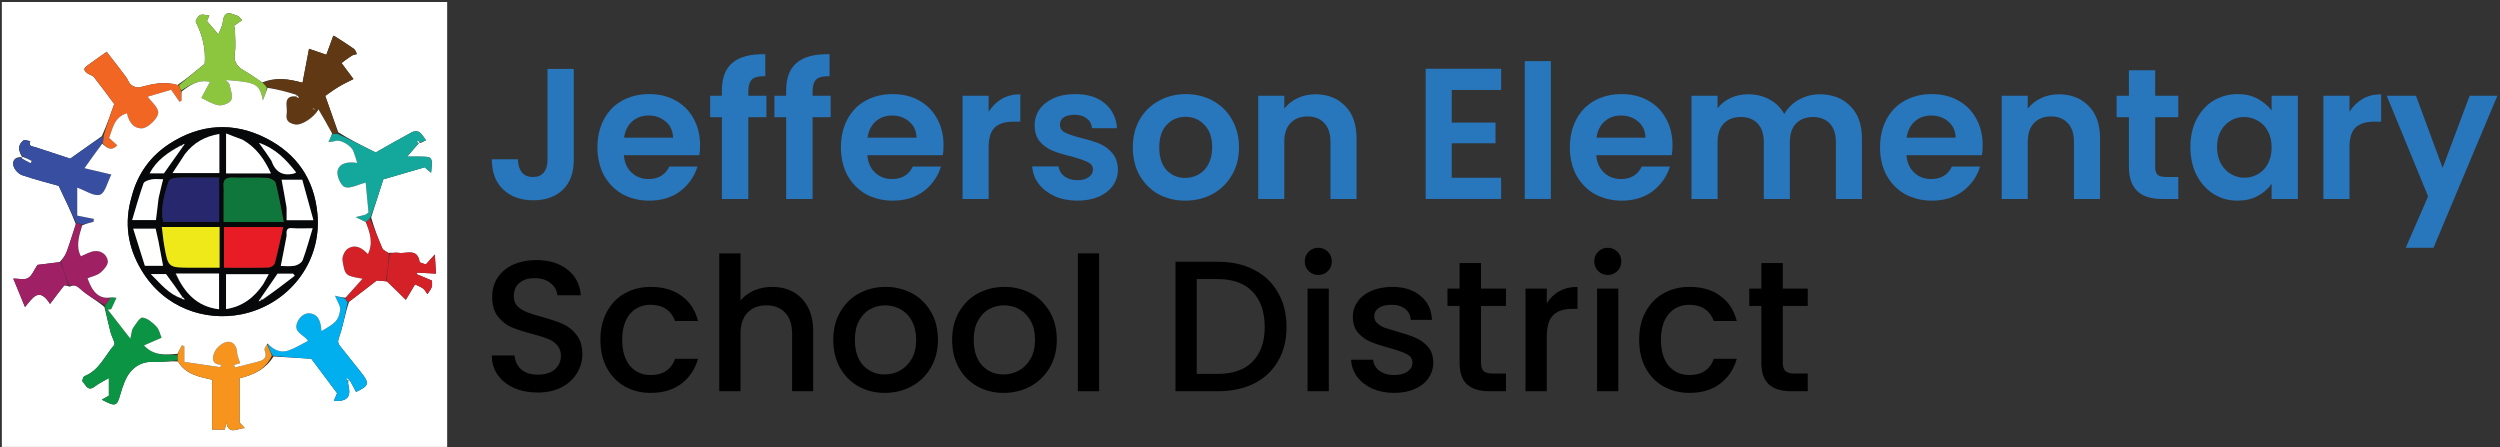 <?xml version="1.0" encoding="UTF-8" standalone="no"?>
<!DOCTYPE svg PUBLIC "-//W3C//DTD SVG 1.1//EN" "http://www.w3.org/Graphics/SVG/1.1/DTD/svg11.dtd">
<svg width="100%" height="100%" viewBox="0 0 671 120" version="1.1" xmlns="http://www.w3.org/2000/svg" xmlns:xlink="http://www.w3.org/1999/xlink" xml:space="preserve" xmlns:serif="http://www.serif.com/" style="fill-rule:evenodd;clip-rule:evenodd;stroke-linejoin:round;stroke-miterlimit:2;">
    <rect x="0" y="0" width="671" height="120" fill="#333333" stroke="none"/>
    <g transform="matrix(1,0,0,1,-300,-557)">
        <g id="jsd-logo.svg" transform="matrix(0.513,0,0,0.506,360,617)">
            <g transform="matrix(1,0,0,1,-117,-118.5)">
                <clipPath id="_clip1">
                    <rect x="0" y="0" width="234" height="237"/>
                </clipPath>
                <g clip-path="url(#_clip1)">
                    <path d="M135,238L1,238C1,159 1,80 1,1C79,1 157,1 235,1C235,80 235,159 235,238C201.833,238 168.667,238 135,238M36.549,151.957C38.729,150.909 40.002,151.26 42.061,153.182C45.831,156.702 50.583,159.169 54.706,162.796C55.776,167.324 56.801,171.864 57.937,176.376C58.513,178.662 60.588,182.012 59.763,182.973C54.865,188.674 51.976,196.374 44.237,199.451C43.58,199.712 42.895,201.964 43.222,202.29C44.941,204.002 45.892,207.905 49.719,204.876C51.877,203.168 54.449,201.985 56.997,200.468L56.997,209.794C56.495,210.085 55.106,210.889 53.314,211.926C60.58,215.813 61.246,215.528 63.072,208.84C63.665,206.669 64.417,204.529 65.248,202.435C68.144,195.132 73.779,191.524 80.196,191.899C84.39,192.144 88.644,191.354 93.167,191.664C97.317,198.775 104.722,199.848 111.029,201.348L111.029,227.775L117.64,227.775C117.903,226.587 118.133,225.55 118.457,224.085C119.861,231.111 124.547,226.809 128.136,227.021C126.919,225.709 125.702,224.398 125.397,224.069L125.397,200.571C133.075,198.643 139.076,195.65 143.14,189.002C149.711,189.405 156.283,189.808 162.924,190.216C167.247,196.07 171.937,202.422 176.412,208.482C175.817,209.903 175.296,211.147 174.699,212.572C181.467,212.978 183.691,210.591 182.45,204.944C182.241,203.994 182.094,203.029 182.307,201.712C182.42,201.576 182.533,201.441 183.185,201.769C184.237,203.786 185.29,205.803 186.336,207.808C193.221,204.516 193.508,203.284 188.933,197.437C185.272,192.757 181.6,188.085 177.912,183.426C176.638,181.818 176.794,180.664 177.552,178.492C179.6,172.62 180.545,166.363 182.659,160.048C187.584,156.193 192.509,152.338 197.15,148.705C198.725,148.823 200.377,148.946 202.739,149.28C205.782,152.336 208.825,155.392 212.368,158.95C214.177,155.876 215.541,153.557 217.169,150.791C218.413,151.408 220.088,151.996 221.456,153.002C222.4,153.695 222.919,154.965 223.627,155.978C224.417,154.715 225.469,153.538 225.918,152.165C226.303,150.988 225.998,149.586 225.998,148.749C222.976,147.453 220.457,146.372 217.938,145.292C218.076,145.041 218.215,144.791 218.354,144.54C221.506,144.707 224.659,144.873 228.166,145.058C227.955,141.646 227.789,138.966 227.539,134.921C225.359,137.375 224.217,138.66 222.88,140.166C221.789,139.724 219.677,139.4 219.568,138.743C218.34,131.366 212.629,134.672 208.658,134.038C207.149,133.797 205.553,134.097 203.15,134.018C202.101,133.245 200.536,132.695 200.089,131.661C197.84,126.454 195.881,121.12 194.217,115.227C196.241,108.83 198.266,102.433 200.601,95.053C206.786,93.224 214.423,90.965 222.229,88.656C222.732,89.091 223.965,90.157 225.596,91.566C226.436,83.002 226.436,83.002 219.189,83C217.297,82.999 215.406,82.999 213.016,82.999C215.33,80.283 217.124,78.178 219.307,75.711C219.42,75.575 219.533,75.439 220.198,75.72C221.099,75.25 222.001,74.78 222.902,74.31C221.785,72.845 220.891,71.078 219.467,70.03C218.618,69.405 216.677,69.429 215.673,69.978C208.523,73.889 201.487,78.01 196.599,80.812C188.593,76.747 182.805,73.807 177.005,70.044C174.759,63.687 172.514,57.33 170.207,50.8C172.058,49.508 174.503,47.624 177.12,46.023C179.644,44.479 182.346,43.226 184.969,41.845C183.059,39.25 181.15,36.655 178.722,33.357C180.313,32.181 182.092,30.752 183.995,29.515C184.785,29.001 185.841,28.896 186.776,28.606C186.278,27.671 186.013,26.414 185.242,25.858C181.932,23.471 178.492,21.26 175.045,19.071C174.615,18.798 173.86,19.034 174.363,19.034C172.979,22.868 171.85,25.997 170.782,28.955C166.881,27.599 164.211,26.672 161.719,25.806C160.533,32.102 159.433,37.941 158.328,43.809C150.894,41.765 144.299,40.734 137.202,43.68C134.382,41.766 131.66,39.682 128.717,37.982C124.959,35.811 122.128,33.564 122.881,28.413C123.475,24.347 123.053,20.123 122.964,15.971C122.939,14.844 122.482,13.726 122.452,13.599C123.814,12.641 125.25,11.63 126.687,10.619C126.044,9.915 125.402,9.21 124.76,8.506C121.324,7.366 117.441,4.502 116.613,11.591C116.341,13.92 115.048,16.13 114.295,18.193C112.313,15.834 110.247,13.375 108.323,11.084C108.579,10.476 109.068,9.315 109.557,8.154C107.926,8.018 106.032,7.317 104.742,7.916C103.6,8.446 102.133,10.938 102.518,11.683C106.294,18.993 107.734,26.684 107.127,33.772C102.334,37.813 98.001,41.467 92.871,45.027C86.163,42.96 79.717,44.409 73.215,46.223C71.897,46.591 69.847,45.931 68.735,45.016C67.437,43.95 66.91,42.001 65.853,40.579C62.49,36.052 59.037,31.592 55.846,27.405C52.425,29.86 48.99,32.276 45.623,34.784C44.96,35.278 44.084,36.189 44.163,36.795C44.262,37.556 45.146,38.339 45.871,38.864C46.921,39.623 48.48,39.889 49.216,40.836C53.015,45.72 56.621,50.754 59.813,55.083C57.854,60.717 55.916,66.293 53.321,72.153C47.881,76.072 42.441,79.991 36.788,84.064C31.249,82.225 24.856,80.124 18.48,77.97C17.024,77.478 14.665,77.591 15.902,74.831C14.682,74.642 12.974,73.844 12.325,74.366C9.082,76.971 9.619,79.989 11.69,83.292C11.575,83.428 11.46,83.564 10.773,83.259C7.333,83.282 6.393,85.796 7.182,88.202C7.796,90.074 9.761,92.211 11.602,92.844C18.565,95.24 25.722,97.07 30.746,98.518C34.311,106.095 37.147,112.121 39.712,118.799C38.141,123.682 36.679,128.604 34.946,133.429C34.255,135.352 32.966,137.059 31.224,138.964C26.917,139.506 22.609,140.047 19.674,140.417C17.728,143.308 16.711,146.301 14.663,147.436C12.707,148.52 9.678,147.67 6.988,147.67C8.946,152.504 10.854,157.212 13.112,162.785C16.82,158.479 20.318,151.563 26.22,161.143C29.008,157.395 31.224,154.328 33.589,151.38C33.819,151.095 34.974,151.552 36.549,151.957Z" style="fill:#fff;fill-rule:nonzero;"/>
                    <path d="M137.783,43.98C144.299,40.734 150.894,41.765 158.328,43.809C159.433,37.941 160.533,32.102 161.719,25.806C164.211,26.672 166.881,27.599 170.782,28.955C171.85,25.997 172.979,22.868 174.363,19.034C173.86,19.034 174.615,18.798 175.045,19.071C178.492,21.26 181.932,23.471 185.242,25.858C186.013,26.414 186.278,27.671 186.776,28.606C185.841,28.896 184.785,29.001 183.995,29.515C182.092,30.752 180.313,32.181 178.722,33.357C181.15,36.655 183.059,39.25 184.969,41.845C182.346,43.226 179.644,44.479 177.12,46.023C174.503,47.624 172.058,49.508 170.207,50.8C172.514,57.33 174.759,63.687 176.615,70.544C175.418,71.061 174.611,71.077 173.807,70.722C171.429,66.214 169.049,62.076 166.668,57.939C164.486,62.123 157.827,66.631 154.438,65.95C151.69,65.399 149.472,64.222 149.966,60.704C150.172,59.237 150.14,57.701 149.973,56.223C149.545,52.437 151.022,50.624 155.033,51.359C155.596,51.7 156.055,51.764 156.513,51.828C156.261,51.351 156.009,50.875 155.514,50.122C150.203,48.592 145.135,47.338 139.74,45.995C138.869,45.264 138.326,44.622 137.783,43.98M164.969,57.707C164.479,57.598 163.989,57.489 163.498,57.38C163.86,57.712 164.222,58.044 164.969,57.707Z" style="fill:#603813;fill-rule:nonzero;"/>
                    <path d="M12.077,82.923C9.619,79.989 9.082,76.971 12.325,74.366C12.974,73.844 14.682,74.642 15.902,74.831C14.665,77.591 17.024,77.478 18.48,77.97C24.856,80.124 31.249,82.225 36.788,84.064C42.441,79.991 47.881,76.072 53.894,72.232C54.252,73.538 54.037,74.764 53.524,76.131C50.262,80.512 47.3,84.752 44.238,89.137C49.24,90.332 53.01,91.233 58.313,92.499C56.2,96.621 55.067,102.311 52.351,103.21C49.25,104.235 44.738,100.992 40.446,99.464L40.446,114.28C44.191,115.032 46.656,115.527 49.121,116.022C49.079,116.538 49.037,117.053 48.995,117.569C47.019,118.074 45.042,118.58 42.766,118.946C41.639,118.587 40.811,118.367 39.983,118.147C37.147,112.121 34.311,106.095 30.746,98.518C25.722,97.07 18.565,95.24 11.602,92.844C9.761,92.211 7.796,90.074 7.182,88.202C6.393,85.796 7.333,83.282 11.279,83.764C13.216,84.993 14.647,85.717 16.077,86.441C16.26,86.061 16.443,85.681 16.626,85.301C15.11,84.509 13.594,83.716 12.077,82.923Z" style="fill:#374ea1;fill-rule:nonzero;"/>
                    <path d="M173.804,71.093C174.611,71.077 175.418,71.061 176.621,70.956C182.805,73.807 188.593,76.747 196.599,80.812C201.487,78.01 208.523,73.889 215.673,69.978C216.677,69.429 218.618,69.405 219.467,70.03C220.891,71.078 221.785,72.845 222.902,74.31C222.001,74.78 221.099,75.25 219.739,75.296C218.914,74.765 218.548,74.657 218.182,74.549C218.427,75.057 218.673,75.564 218.918,76.072C217.124,78.178 215.33,80.283 213.016,82.999C215.406,82.999 217.297,82.999 219.189,83C226.436,83.002 226.436,83.002 225.596,91.566C223.965,90.157 222.732,89.091 222.229,88.656C214.423,90.965 206.786,93.224 200.601,95.053C198.266,102.433 196.241,108.83 193.683,115.574C192.672,116.584 192.195,117.247 191.4,117.719C189.412,116.719 187.741,115.909 186.07,115.1C187.747,114.691 189.428,114.297 191.097,113.859C191.368,113.788 191.589,113.527 192.848,112.632C192.349,107.303 191.794,101.385 191.363,96.783C187.26,97.831 183.266,100.148 180.445,99.15C178.3,98.391 176.023,92.999 176.691,90.415C177.823,86.036 182.622,85.689 186.937,86.343C186.222,84.083 185.7,82.048 184.937,80.109C183.719,77.015 178.171,73.869 175.766,74.64C174.523,75.039 173.17,75.094 171.866,75.305C172.512,73.901 173.158,72.497 173.804,71.093Z" style="fill:#14a89d;fill-rule:nonzero;"/>
                    <path d="M181.918,202.071C182.094,203.029 182.241,203.994 182.45,204.944C183.691,210.591 181.467,212.978 174.699,212.572C175.296,211.147 175.817,209.903 176.412,208.482C171.937,202.422 167.247,196.07 162.924,190.216C156.283,189.808 149.711,189.405 142.677,188.573C141.335,186.155 140.456,184.166 139.996,182.116C143.174,185.489 146.74,187.349 150.999,185.825C154.677,184.509 158.051,182.343 161.183,180.744C159.289,177.471 153.666,176.543 155.417,171.385C156.473,168.274 159.378,165.471 162.793,166.227C167.249,167.213 167.911,171.54 168.209,175.568C175.59,171.234 177.113,170.04 178.008,164.458C178.352,162.319 176.456,159.821 175.315,156.776C177.155,157.248 178.892,157.693 180.718,158.447C181.181,159.258 181.554,159.758 181.927,160.259C180.545,166.363 179.6,172.62 177.552,178.492C176.794,180.664 176.638,181.818 177.912,183.426C181.6,188.085 185.272,192.757 188.933,197.437C193.508,203.284 193.221,204.516 186.336,207.808C185.29,205.803 184.237,203.786 182.733,201.322C181.915,200.766 181.55,200.658 181.184,200.549C181.429,201.057 181.673,201.564 181.918,202.071Z" style="fill:#01aeee;fill-rule:nonzero;"/>
                    <path d="M92.872,191.028C88.644,191.354 84.39,192.144 80.196,191.899C73.779,191.524 68.144,195.132 65.248,202.435C64.417,204.529 63.665,206.669 63.072,208.84C61.246,215.528 60.58,215.813 53.314,211.926C55.106,210.889 56.495,210.085 56.997,209.794L56.997,200.468C54.449,201.985 51.877,203.168 49.719,204.876C45.892,207.905 44.941,204.002 43.222,202.29C42.895,201.964 43.58,199.712 44.237,199.451C51.976,196.374 54.865,188.674 59.763,182.973C60.588,182.012 58.513,178.662 57.937,176.376C56.801,171.864 55.776,167.324 54.998,162.176C56.133,160.38 56.975,159.204 57.989,157.702C59.1,157.558 60.04,157.74 60.981,157.922C60.052,159.939 59.122,161.956 58.193,163.973C57.606,164.029 57.018,164.085 56.431,164.141C60.125,168.966 63.819,173.791 68.215,179.533C68.956,176.427 68.933,174.938 69.625,173.949C71.108,171.831 73.173,168.215 74.616,168.389C77.226,168.704 79.918,171.008 81.883,173.124C83.398,174.756 83.853,177.372 84.58,179.084C81.454,180.459 78.338,181.83 75.377,183.133C80.312,188.665 86.634,188.192 93.002,188.328C93.028,189.48 92.95,190.254 92.872,191.028Z" style="fill:#0b9444;fill-rule:nonzero;"/>
                    <path d="M137.493,43.83C138.326,44.622 138.869,45.264 139.693,46.387C139.18,48.964 138.386,51.062 137.592,53.159C135.882,44.336 133.966,43.503 118.18,42.352C118.95,43.268 119.954,43.931 120.13,44.768C120.705,47.507 121.96,50.709 121.044,52.953C120.371,54.6 116.53,56.091 114.408,55.749C111.08,55.214 108.01,53.072 105.396,51.871C107.097,48.641 108.462,46.049 109.9,43.318C103.603,41.982 99.323,45.111 94.73,47.939C94.189,46.862 93.929,45.991 93.668,45.121C98.001,41.467 102.334,37.813 107.127,33.772C107.734,26.684 106.294,18.993 102.518,11.683C102.133,10.938 103.6,8.446 104.742,7.916C106.032,7.317 107.926,8.018 109.557,8.154C109.068,9.315 108.579,10.476 108.323,11.084C110.247,13.375 112.313,15.834 114.295,18.193C115.048,16.13 116.341,13.92 116.613,11.591C117.441,4.502 121.324,7.366 124.76,8.506C125.402,9.21 126.044,9.915 126.687,10.619C125.25,11.63 123.814,12.641 122.452,13.599C122.482,13.726 122.939,14.844 122.964,15.971C123.053,20.123 123.475,24.347 122.881,28.413C122.128,33.564 124.959,35.811 128.717,37.982C131.66,39.682 134.382,41.766 137.493,43.83Z" style="fill:#8cc63f;fill-rule:nonzero;"/>
                    <path d="M93.019,191.346C92.95,190.254 93.028,189.48 93.046,187.964C93.728,185.85 94.469,184.479 95.211,183.108C95.63,183.257 96.05,183.407 96.469,183.557L96.469,191.88C102.409,192.77 108.802,193.727 115.196,194.685C115.409,194.251 115.623,193.818 115.836,193.384C110.064,193.246 111.391,188.794 112.3,186.688C113.325,184.313 116.281,181.744 118.768,181.289C121.8,180.735 123.909,183.303 124.079,186.923C124.165,188.751 125.075,190.541 125.676,192.566C124.779,192.823 123.657,193.143 122.535,193.464C122.656,193.922 122.777,194.38 122.898,194.837C127.246,193.739 131.63,192.766 135.928,191.499C138.766,190.663 139.757,188.826 138.518,185.776C138.149,184.87 139.184,183.393 139.576,182.177C140.456,184.166 141.335,186.155 142.274,188.513C139.076,195.65 133.075,198.643 125.397,200.571L125.397,224.069C125.702,224.398 126.919,225.709 128.136,227.021C124.547,226.809 119.861,231.111 118.457,224.085C118.133,225.55 117.903,226.587 117.64,227.775L111.029,227.775L111.029,201.348C104.722,199.848 97.317,198.775 93.019,191.346Z" style="fill:#f6941d;fill-rule:nonzero;"/>
                    <path d="M93.27,45.074C93.929,45.991 94.189,46.862 94.726,48.323C95.003,50.403 95.003,51.893 95.003,53.384C94.654,53.551 94.306,53.718 93.958,53.885C92.693,52.045 91.428,50.206 89.6,47.548C85.473,48.775 80.79,50.167 77.276,51.212C79.381,54.023 82.098,56.213 82.76,58.908C83.544,62.103 77.513,67.871 74.363,68C70.438,68.16 67.626,65.353 66.481,59.98C59.659,62.033 59.004,68.162 57.12,73.088C58.73,74.562 59.997,75.722 61.414,77.019C57.844,80.591 55.888,77.991 53.823,75.991C54.037,74.764 54.252,73.538 54.222,72.09C55.916,66.293 57.854,60.717 59.813,55.083C56.621,50.754 53.015,45.72 49.216,40.836C48.48,39.889 46.921,39.623 45.871,38.864C45.146,38.339 44.262,37.556 44.163,36.795C44.084,36.189 44.96,35.278 45.623,34.784C48.99,32.276 52.425,29.86 55.846,27.405C59.037,31.592 62.49,36.052 65.853,40.579C66.91,42.001 67.437,43.95 68.735,45.016C69.847,45.931 71.897,46.591 73.215,46.223C79.717,44.409 86.163,42.96 93.27,45.074Z" style="fill:#f16622;fill-rule:nonzero;"/>
                    <path d="M182.293,160.154C181.554,159.758 181.181,159.258 180.91,158.144C183.812,154.387 186.613,151.244 189.706,147.771C180.815,146.21 180.556,146.252 179.237,138.114C178.919,136.154 180.351,132.897 182.005,131.832C186.089,129.202 189.695,131.567 192.531,134.719C195.39,128.798 193.617,123.35 191.718,117.91C192.195,117.247 192.672,116.584 193.485,115.876C195.881,121.12 197.84,126.454 200.089,131.661C200.536,132.695 202.101,133.245 203.522,134.462C203.272,139.627 202.65,144.348 202.028,149.07C200.377,148.946 198.725,148.823 197.15,148.705C192.509,152.338 187.584,156.193 182.293,160.154Z" style="fill:#d42027;fill-rule:nonzero;"/>
                    <path d="M57.818,158.027C56.975,159.204 56.133,160.38 55.108,161.816C50.583,159.169 45.831,156.702 42.061,153.182C40.002,151.26 38.729,150.909 36.208,151.387C34.561,146.833 33.255,142.849 31.949,138.864C32.966,137.059 34.255,135.352 34.946,133.429C36.679,128.604 38.141,123.682 39.848,118.473C40.811,118.367 41.639,118.587 42.726,119.346C41.26,125.333 39.699,130.785 42.352,135.84C44.728,134.883 46.972,133.444 49.362,133.14C53.094,132.664 56.041,135.117 56.456,138.429C56.694,140.334 54.402,143.047 52.567,144.583C50.749,146.105 48.075,146.604 45.834,147.529C48.591,155.524 52.357,158.683 57.818,158.027Z" style="fill:#9f2063;fill-rule:nonzero;"/>
                    <path d="M202.384,149.175C202.65,144.348 203.272,139.627 203.946,134.528C205.553,134.097 207.149,133.797 208.658,134.038C212.629,134.672 218.34,131.366 219.568,138.743C219.677,139.4 221.789,139.724 222.88,140.166C224.217,138.66 225.359,137.375 227.539,134.921C227.789,138.966 227.955,141.646 228.166,145.058C224.659,144.873 221.506,144.707 218.354,144.54C218.215,144.791 218.076,145.041 217.938,145.292C220.457,146.372 222.976,147.453 225.998,148.749C225.998,149.586 226.303,150.988 225.918,152.165C225.469,153.538 224.417,154.715 223.627,155.978C222.919,154.965 222.4,153.695 221.456,153.002C220.088,151.996 218.413,151.408 217.169,150.791C215.541,153.557 214.177,155.876 212.368,158.95C208.825,155.392 205.782,152.336 202.384,149.175Z" style="fill:#d42128;fill-rule:nonzero;"/>
                    <path d="M31.587,138.914C33.255,142.849 34.561,146.833 35.783,151.241C34.974,151.552 33.819,151.095 33.589,151.38C31.224,154.328 29.008,157.395 26.22,161.143C20.318,151.563 16.82,158.479 13.112,162.785C10.854,157.212 8.946,152.504 6.988,147.67C9.678,147.67 12.707,148.52 14.663,147.436C16.711,146.301 17.728,143.308 19.674,140.417C22.609,140.047 26.917,139.506 31.587,138.914Z" style="fill:#9f2064;fill-rule:nonzero;"/>
                    <path d="M57.989,157.702C52.357,158.683 48.591,155.524 45.834,147.529C48.075,146.604 50.749,146.105 52.567,144.583C54.402,143.047 56.694,140.334 56.456,138.429C56.041,135.117 53.094,132.664 49.362,133.14C46.972,133.444 44.728,134.883 42.352,135.84C39.699,130.785 41.26,125.333 43.026,119.485C45.042,118.58 47.019,118.074 48.995,117.569C49.037,117.053 49.079,116.538 49.121,116.022C46.656,115.527 44.191,115.032 40.446,114.28L40.446,99.464C44.738,100.992 49.25,104.235 52.351,103.21C55.067,102.311 56.2,96.621 58.313,92.499C53.01,91.233 49.24,90.332 44.238,89.137C47.3,84.752 50.262,80.512 53.524,76.131C55.888,77.991 57.844,80.591 61.414,77.019C59.997,75.722 58.73,74.562 57.12,73.088C59.004,68.162 59.659,62.033 66.481,59.98C67.626,65.353 70.438,68.16 74.363,68C77.513,67.871 83.544,62.103 82.76,58.908C82.098,56.213 79.381,54.023 77.276,51.212C80.79,50.167 85.473,48.775 89.6,47.548C91.428,50.206 92.693,52.045 93.958,53.885C94.306,53.718 94.654,53.551 95.003,53.384C95.003,51.893 95.003,50.403 95.006,48.528C99.323,45.111 103.603,41.982 109.9,43.318C108.462,46.049 107.097,48.641 105.396,51.871C108.01,53.072 111.08,55.214 114.408,55.749C116.53,56.091 120.371,54.6 121.044,52.953C121.96,50.709 120.705,47.507 120.13,44.768C119.954,43.931 118.95,43.268 118.18,42.352C133.966,43.503 135.882,44.336 137.592,53.159C138.386,51.062 139.18,48.964 140.021,46.475C145.135,47.338 150.203,48.592 155.298,50.283C155.193,50.84 155.061,50.962 154.928,51.083C151.022,50.624 149.545,52.437 149.973,56.223C150.14,57.701 150.172,59.237 149.966,60.704C149.472,64.222 151.69,65.399 154.438,65.95C157.827,66.631 164.486,62.123 166.668,57.939C169.049,62.076 171.429,66.214 173.807,70.722C173.158,72.497 172.512,73.901 171.866,75.305C173.17,75.094 174.523,75.039 175.766,74.64C178.171,73.869 183.719,77.015 184.937,80.109C185.7,82.048 186.222,84.083 186.937,86.343C182.622,85.689 177.823,86.036 176.691,90.415C176.023,92.999 178.3,98.391 180.445,99.15C183.266,100.148 187.26,97.831 191.363,96.783C191.794,101.385 192.349,107.303 192.848,112.632C191.589,113.527 191.368,113.788 191.097,113.859C189.428,114.297 187.747,114.691 186.07,115.1C187.741,115.909 189.412,116.719 191.4,117.719C193.617,123.35 195.39,128.798 192.531,134.719C189.695,131.567 186.089,129.202 182.005,131.832C180.351,132.897 178.919,136.154 179.237,138.114C180.556,146.252 180.815,146.21 189.706,147.771C186.613,151.244 183.812,154.387 180.82,157.834C178.892,157.693 177.155,157.248 175.315,156.776C176.456,159.821 178.352,162.319 178.008,164.458C177.113,170.04 175.59,171.234 168.209,175.568C167.911,171.54 167.249,167.213 162.793,166.227C159.378,165.471 156.473,168.274 155.417,171.385C153.666,176.543 159.289,177.471 161.183,180.744C158.051,182.343 154.677,184.509 150.999,185.825C146.74,187.349 143.174,185.489 139.996,182.116C139.184,183.393 138.149,184.87 138.518,185.776C139.757,188.826 138.766,190.663 135.928,191.499C131.63,192.766 127.246,193.739 122.898,194.837C122.777,194.38 122.656,193.922 122.535,193.464C123.657,193.143 124.779,192.823 125.676,192.566C125.075,190.541 124.165,188.751 124.079,186.923C123.909,183.303 121.8,180.735 118.768,181.289C116.281,181.744 113.325,184.313 112.3,186.688C111.391,188.794 110.064,193.246 115.836,193.384C115.623,193.818 115.409,194.251 115.196,194.685C108.802,193.727 102.409,192.77 96.469,191.88L96.469,183.557C96.05,183.407 95.63,183.257 95.211,183.108C94.469,184.479 93.728,185.85 92.942,187.585C86.634,188.192 80.312,188.665 75.377,183.133C78.338,181.83 81.454,180.459 84.58,179.084C83.853,177.372 83.398,174.756 81.883,173.124C79.918,171.008 77.226,168.704 74.616,168.389C73.173,168.215 71.108,171.831 69.625,173.949C68.933,174.938 68.956,176.427 68.215,179.533C63.819,173.791 60.125,168.966 56.431,164.141C57.018,164.085 57.606,164.029 58.193,163.973C59.122,161.956 60.052,159.939 60.981,157.922C60.04,157.74 59.1,157.558 57.989,157.702M68.946,104.426C64.886,118.077 66.839,130.942 74.008,143.125C86.038,163.57 107.589,170.391 126.203,166.667C150.442,161.818 168.514,139.667 166.128,113.401C164.444,94.867 155.252,81.533 139.341,73.283C122.263,64.427 104.797,65.586 88.681,76.21C78.856,82.688 72.073,91.95 68.946,104.426Z" style="fill:#fff;fill-rule:nonzero;"/>
                    <path d="M164.776,58.042C164.222,58.044 163.86,57.712 163.498,57.38C163.989,57.489 164.479,57.598 164.776,58.042Z" style="fill:#fff;fill-rule:nonzero;"/>
                    <path d="M155.541,50.559C156.009,50.875 156.261,51.351 156.513,51.828C156.055,51.764 155.596,51.7 155.033,51.359C155.061,50.962 155.193,50.84 155.541,50.559Z" style="fill:#fff;fill-rule:nonzero;"/>
                    <path d="M11.884,83.107C13.594,83.716 15.11,84.509 16.626,85.301C16.443,85.681 16.26,86.061 16.077,86.441C14.647,85.717 13.216,84.993 11.565,83.985C11.46,83.564 11.575,83.428 11.884,83.107Z" style="fill:#fff;fill-rule:nonzero;"/>
                    <path d="M219.113,75.891C218.673,75.564 218.427,75.057 218.182,74.549C218.548,74.657 218.914,74.765 219.463,75.087C219.533,75.439 219.42,75.575 219.113,75.891Z" style="fill:#fff;fill-rule:nonzero;"/>
                    <path d="M182.113,201.892C181.673,201.564 181.429,201.057 181.184,200.549C181.55,200.658 181.915,200.766 182.463,201.09C182.533,201.441 182.42,201.576 182.113,201.892Z" style="fill:#fff;fill-rule:nonzero;"/>
                    <path d="M68.97,104.003C72.073,91.95 78.856,82.688 88.681,76.21C104.797,65.586 122.263,64.427 139.341,73.283C155.252,81.533 164.444,94.867 166.128,113.401C168.514,139.667 150.442,161.818 126.203,166.667C107.589,170.391 86.038,163.57 74.008,143.125C66.839,130.942 64.886,118.077 68.97,104.003M95.123,158.641C95.662,158.68 96.201,158.719 96.739,158.758C96.422,158.319 96.106,157.879 95.343,156.907C92.544,153.061 89.744,149.215 86.9,145.308L78.948,145.308C84.32,150.686 88.321,155.925 95.123,158.641M137.793,159.001C143.283,154.727 148.773,150.453 154.262,146.179C153.982,145.816 153.701,145.453 153.421,145.09L145.249,145.09C142.074,149.781 139.151,154.098 135.785,158.799C135.652,159.134 135.518,159.469 135.385,159.804C135.948,159.562 136.511,159.321 137.793,159.001M94.207,76.999C87.867,80.764 81.938,84.954 78.325,91.878L85.798,91.878C89.347,86.791 92.559,82.188 96.215,77.201C96.348,76.866 96.482,76.531 96.615,76.196C96.052,76.438 95.489,76.679 94.207,76.999M117.064,103.576L117.064,117.68L148.489,117.68C147.066,110.421 145.938,103.617 144.242,96.958C143.929,95.727 141.357,94.373 139.764,94.289C133.784,93.975 127.77,94.34 121.783,94.099C117.948,93.944 116.643,95.524 117.044,99.112C117.172,100.263 117.064,101.442 117.064,103.576M106.441,94.142C101.779,94.142 97.11,94.003 92.459,94.225C91.023,94.293 88.698,95.028 88.373,95.994C86.011,103.008 84.012,110.153 85.378,117.635L114.681,117.635L114.681,94.143C112.006,94.143 109.71,94.143 106.441,94.142M117.238,131.491L117.238,141.915C125.572,141.915 133.044,142.007 140.509,141.817C141.652,141.788 143.514,140.656 143.765,139.699C145.416,133.411 146.716,127.031 148.197,120.383L117.238,120.383C117.238,123.94 117.238,127.226 117.238,131.491M100.53,141.9L114.913,141.9L114.913,120.341L84.742,120.341C85.172,123.859 85.425,127.12 85.99,130.326C88.028,141.907 88.068,141.9 100.53,141.9M96.499,82.002C94.552,85.065 92.605,88.127 90.319,91.722L114.806,91.722L114.806,70.955C107.382,72.274 101.396,75.498 96.499,82.002M126.452,73.93C123.812,72.885 121.173,71.839 118.323,70.71L118.323,91.907L141.814,91.907C138.429,84.518 134.203,78.164 126.452,73.93M91.642,145.056C96.394,154.896 102.893,162.571 114.649,163.966L114.649,145.007C107.019,145.007 99.738,145.007 91.642,145.056M137.97,150.328C138.877,148.654 139.785,146.979 140.661,145.363L118.296,145.363L118.296,163.877C126.921,162.498 132.969,157.803 137.97,150.328M150.004,110.593L150.004,116.711L164.019,116.711C161.952,109.112 160.033,102.058 158.181,95.248L147.379,95.248C148.278,100.185 149.141,104.92 150.004,110.593M82.996,104.685C83.78,101.496 84.563,98.307 85.375,95.002C83.35,95.002 81.303,94.732 79.372,95.087C77.838,95.369 75.523,96.091 75.142,97.176C72.927,103.47 71.182,109.929 69.181,116.659L81.625,116.659C82.113,112.715 82.555,109.146 82.996,104.685M150.004,125.411C148.988,130.569 147.972,135.726 146.934,140.998C149.04,140.998 151.726,141.357 154.247,140.866C155.805,140.563 157.891,139.254 158.393,137.898C160.367,132.563 161.806,127.031 163.615,121.002C159.547,121.002 156.24,121.245 152.985,120.932C149.872,120.632 149.838,122.336 150.004,125.411M82.954,127.674C82.461,125.524 81.968,123.374 81.476,121.231L69.736,121.231C71.871,128.121 73.884,134.618 75.831,140.904L85.35,140.904C84.56,136.754 83.779,132.654 82.954,127.674M142.048,85.462C144.07,91.051 147.875,93.431 153.798,91.977C154.055,91.914 154.287,91.752 154.995,91.415C149.876,84.783 144.501,78.847 135.497,75.675C138.047,79.227 140.011,81.963 142.048,85.462Z" style="fill:#060809;fill-rule:nonzero;"/>
                    <path d="M117.064,103.092C117.064,101.442 117.172,100.263 117.044,99.112C116.643,95.524 117.948,93.944 121.783,94.099C127.77,94.34 133.784,93.975 139.764,94.289C141.357,94.373 143.929,95.727 144.242,96.958C145.938,103.617 147.066,110.421 148.489,117.68L117.064,117.68C117.064,112.805 117.064,108.19 117.064,103.092Z" style="fill:#10773c;fill-rule:nonzero;"/>
                    <path d="M106.928,94.142C109.71,94.143 112.006,94.143 114.681,94.143L114.681,117.635L85.378,117.635C84.012,110.153 86.011,103.008 88.373,95.994C88.698,95.028 91.023,94.293 92.459,94.225C97.11,94.003 101.779,94.142 106.928,94.142Z" style="fill:#26276d;fill-rule:nonzero;"/>
                    <path d="M117.238,131.001C117.238,127.226 117.238,123.94 117.238,120.383L148.197,120.383C146.716,127.031 145.416,133.411 143.765,139.699C143.514,140.656 141.652,141.788 140.509,141.817C133.044,142.007 125.572,141.915 117.238,141.915C117.238,138.289 117.238,134.89 117.238,131.001Z" style="fill:#e71c24;fill-rule:nonzero;"/>
                    <path d="M100.038,141.9C88.068,141.9 88.028,141.907 85.99,130.326C85.425,127.12 85.172,123.859 84.742,120.341L114.913,120.341L114.913,141.9L100.038,141.9Z" style="fill:#f0e91a;fill-rule:nonzero;"/>
                    <path d="M96.759,81.737C101.396,75.498 107.382,72.274 114.806,70.955L114.806,91.722L90.319,91.722C92.605,88.127 94.552,85.065 96.759,81.737Z" style="fill:#fff;fill-rule:nonzero;"/>
                    <path d="M126.834,73.976C134.203,78.164 138.429,84.518 141.814,91.907L118.323,91.907L118.323,70.71C121.173,71.839 123.812,72.885 126.834,73.976Z" style="fill:#fff;fill-rule:nonzero;"/>
                    <path d="M92.05,145.031C99.738,145.007 107.019,145.007 114.649,145.007L114.649,163.966C102.893,162.571 96.394,154.896 92.05,145.031Z" style="fill:#fff;fill-rule:nonzero;"/>
                    <path d="M137.762,150.641C132.969,157.803 126.921,162.498 118.296,163.877L118.296,145.363L140.661,145.363C139.785,146.979 138.877,148.654 137.762,150.641Z" style="fill:#fff;fill-rule:nonzero;"/>
                    <path d="M150.004,110.124C149.141,104.92 148.278,100.185 147.379,95.248L158.181,95.248C160.033,102.058 161.952,109.112 164.019,116.711L150.004,116.711C150.004,114.766 150.004,112.68 150.004,110.124Z" style="fill:#fff;fill-rule:nonzero;"/>
                    <path d="M82.996,105.131C82.555,109.146 82.113,112.715 81.625,116.659L69.181,116.659C71.182,109.929 72.927,103.47 75.142,97.176C75.523,96.091 77.838,95.369 79.372,95.087C81.303,94.732 83.35,95.002 85.375,95.002C84.563,98.307 83.78,101.496 82.996,105.131Z" style="fill:#fff;fill-rule:nonzero;"/>
                    <path d="M150.004,124.948C149.838,122.336 149.872,120.632 152.985,120.932C156.24,121.245 159.547,121.002 163.615,121.002C161.806,127.031 160.367,132.563 158.393,137.898C157.891,139.254 155.805,140.563 154.247,140.866C151.726,141.357 149.04,140.998 146.934,140.998C147.972,135.726 148.988,130.569 150.004,124.948Z" style="fill:#fff;fill-rule:nonzero;"/>
                    <path d="M82.976,128.114C83.779,132.654 84.56,136.754 85.35,140.904L75.831,140.904C73.884,134.618 71.871,128.121 69.736,121.231L81.476,121.231C81.968,123.374 82.461,125.524 82.976,128.114Z" style="fill:#fffffe;fill-rule:nonzero;"/>
                    <path d="M142.012,85.081C140.011,81.963 138.047,79.227 135.497,75.675C144.501,78.847 149.876,84.783 154.995,91.415C154.287,91.752 154.055,91.914 153.798,91.977C147.875,93.431 144.07,91.051 142.012,85.081Z" style="fill:#fff;fill-rule:nonzero;"/>
                    <path d="M95.771,77.584C92.559,82.188 89.347,86.791 85.798,91.878L78.325,91.878C81.938,84.954 87.867,80.764 94.77,77.136C95.479,77.376 95.625,77.48 95.771,77.584Z" style="fill:#fff;fill-rule:nonzero;"/>
                    <path d="M136.229,158.416C139.151,154.098 142.074,149.781 145.249,145.09L153.421,145.09C153.701,145.453 153.982,145.816 154.262,146.179C148.773,150.453 143.283,154.727 137.23,158.864C136.521,158.624 136.375,158.52 136.229,158.416Z" style="fill:#fff;fill-rule:nonzero;"/>
                    <path d="M94.928,158.081C88.321,155.925 84.32,150.686 78.948,145.308L86.9,145.308C89.744,149.215 92.544,153.061 95.343,157.323C95.205,157.853 95.067,157.967 94.928,158.081Z" style="fill:#fff;fill-rule:nonzero;"/>
                    <path d="M95.566,157.589C96.106,157.879 96.422,158.319 96.739,158.758C96.201,158.719 95.662,158.68 95.026,158.361C95.067,157.967 95.205,157.853 95.566,157.589Z" style="fill:#fff;fill-rule:nonzero;"/>
                    <path d="M136.87,158.904C136.511,159.321 135.948,159.562 135.385,159.804C135.518,159.469 135.652,159.134 136.007,158.607C136.375,158.52 136.521,158.624 136.87,158.904Z" style="fill:#fff;fill-rule:nonzero;"/>
                    <path d="M95.13,77.096C95.489,76.679 96.052,76.438 96.615,76.196C96.482,76.531 96.348,76.866 95.993,77.393C95.625,77.48 95.479,77.376 95.13,77.096Z" style="fill:#fff;fill-rule:nonzero;"/>
                </g>
            </g>
        </g>
        <g transform="matrix(1,0,0,1,-15.118,22.998)">
            <g transform="matrix(50,0,0,50,445.318,587.406)">
                <path d="M0.476,-0.698L0.476,-0.208C0.476,-0.14 0.456,-0.087 0.417,-0.049C0.378,-0.012 0.325,0.007 0.259,0.007C0.192,0.007 0.138,-0.012 0.097,-0.051C0.056,-0.09 0.036,-0.144 0.036,-0.213L0.176,-0.213C0.177,-0.183 0.184,-0.16 0.197,-0.143C0.211,-0.126 0.231,-0.118 0.257,-0.118C0.282,-0.118 0.302,-0.126 0.315,-0.142C0.328,-0.158 0.335,-0.18 0.335,-0.208L0.335,-0.698L0.476,-0.698Z" style="fill:#2876bb;fill-rule:nonzero;"/>
            </g>
            <g transform="matrix(50,0,0,50,473.818,587.406)">
                <path d="M0.584,-0.289C0.584,-0.269 0.583,-0.251 0.58,-0.235L0.175,-0.235C0.178,-0.195 0.192,-0.164 0.217,-0.141C0.242,-0.118 0.272,-0.107 0.308,-0.107C0.36,-0.107 0.397,-0.129 0.419,-0.174L0.57,-0.174C0.554,-0.121 0.523,-0.077 0.478,-0.042C0.433,-0.008 0.377,0.009 0.311,0.009C0.258,0.009 0.21,-0.003 0.167,-0.026C0.125,-0.05 0.092,-0.084 0.068,-0.127C0.045,-0.17 0.033,-0.22 0.033,-0.277C0.033,-0.334 0.045,-0.385 0.068,-0.428C0.091,-0.471 0.124,-0.505 0.166,-0.528C0.208,-0.551 0.256,-0.563 0.311,-0.563C0.364,-0.563 0.411,-0.552 0.452,-0.529C0.494,-0.506 0.526,-0.474 0.549,-0.432C0.572,-0.391 0.584,-0.343 0.584,-0.289ZM0.439,-0.329C0.438,-0.365 0.425,-0.394 0.4,-0.415C0.375,-0.437 0.344,-0.448 0.307,-0.448C0.272,-0.448 0.243,-0.437 0.219,-0.416C0.196,-0.395 0.181,-0.366 0.176,-0.329L0.439,-0.329Z" style="fill:#2876bb;fill-rule:nonzero;"/>
            </g>
            <g transform="matrix(50,0,0,50,504.668,587.406)">
                <path d="M0.323,-0.439L0.226,-0.439L0.226,-0L0.084,-0L0.084,-0.439L0.021,-0.439L0.021,-0.554L0.084,-0.554L0.084,-0.582C0.084,-0.65 0.103,-0.7 0.142,-0.732C0.181,-0.764 0.239,-0.779 0.317,-0.777L0.317,-0.659C0.283,-0.66 0.259,-0.654 0.246,-0.642C0.233,-0.63 0.226,-0.608 0.226,-0.577L0.226,-0.554L0.323,-0.554L0.323,-0.439Z" style="fill:#2876bb;fill-rule:nonzero;"/>
            </g>
            <g transform="matrix(50,0,0,50,521.918,587.406)">
                <path d="M0.323,-0.439L0.226,-0.439L0.226,-0L0.084,-0L0.084,-0.439L0.021,-0.439L0.021,-0.554L0.084,-0.554L0.084,-0.582C0.084,-0.65 0.103,-0.7 0.142,-0.732C0.181,-0.764 0.239,-0.779 0.317,-0.777L0.317,-0.659C0.283,-0.66 0.259,-0.654 0.246,-0.642C0.233,-0.63 0.226,-0.608 0.226,-0.577L0.226,-0.554L0.323,-0.554L0.323,-0.439Z" style="fill:#2876bb;fill-rule:nonzero;"/>
            </g>
            <g transform="matrix(50,0,0,50,539.168,587.406)">
                <path d="M0.584,-0.289C0.584,-0.269 0.583,-0.251 0.58,-0.235L0.175,-0.235C0.178,-0.195 0.192,-0.164 0.217,-0.141C0.242,-0.118 0.272,-0.107 0.308,-0.107C0.36,-0.107 0.397,-0.129 0.419,-0.174L0.57,-0.174C0.554,-0.121 0.523,-0.077 0.478,-0.042C0.433,-0.008 0.377,0.009 0.311,0.009C0.258,0.009 0.21,-0.003 0.167,-0.026C0.125,-0.05 0.092,-0.084 0.068,-0.127C0.045,-0.17 0.033,-0.22 0.033,-0.277C0.033,-0.334 0.045,-0.385 0.068,-0.428C0.091,-0.471 0.124,-0.505 0.166,-0.528C0.208,-0.551 0.256,-0.563 0.311,-0.563C0.364,-0.563 0.411,-0.552 0.452,-0.529C0.494,-0.506 0.526,-0.474 0.549,-0.432C0.572,-0.391 0.584,-0.343 0.584,-0.289ZM0.439,-0.329C0.438,-0.365 0.425,-0.394 0.4,-0.415C0.375,-0.437 0.344,-0.448 0.307,-0.448C0.272,-0.448 0.243,-0.437 0.219,-0.416C0.196,-0.395 0.181,-0.366 0.176,-0.329L0.439,-0.329Z" style="fill:#2876bb;fill-rule:nonzero;"/>
            </g>
            <g transform="matrix(50,0,0,50,570.018,587.406)">
                <path d="M0.209,-0.468C0.227,-0.497 0.25,-0.52 0.279,-0.537C0.308,-0.554 0.342,-0.562 0.379,-0.562L0.379,-0.415L0.342,-0.415C0.298,-0.415 0.265,-0.405 0.242,-0.384C0.22,-0.363 0.209,-0.327 0.209,-0.276L0.209,-0L0.069,-0L0.069,-0.554L0.209,-0.554L0.209,-0.468Z" style="fill:#2876bb;fill-rule:nonzero;"/>
            </g>
            <g transform="matrix(50,0,0,50,590.218,587.406)">
                <path d="M0.281,0.009C0.236,0.009 0.195,0.001 0.159,-0.015C0.123,-0.032 0.094,-0.054 0.073,-0.082C0.052,-0.11 0.041,-0.141 0.039,-0.175L0.18,-0.175C0.183,-0.154 0.193,-0.136 0.211,-0.122C0.23,-0.108 0.253,-0.101 0.28,-0.101C0.307,-0.101 0.327,-0.106 0.342,-0.117C0.357,-0.128 0.365,-0.141 0.365,-0.158C0.365,-0.176 0.356,-0.189 0.337,-0.198C0.319,-0.207 0.29,-0.217 0.25,-0.228C0.209,-0.238 0.175,-0.248 0.148,-0.259C0.122,-0.27 0.099,-0.286 0.08,-0.308C0.061,-0.33 0.052,-0.36 0.052,-0.397C0.052,-0.428 0.061,-0.456 0.078,-0.481C0.096,-0.506 0.121,-0.526 0.154,-0.541C0.187,-0.556 0.226,-0.563 0.271,-0.563C0.337,-0.563 0.39,-0.546 0.429,-0.513C0.468,-0.48 0.49,-0.436 0.494,-0.38L0.36,-0.38C0.358,-0.402 0.349,-0.419 0.332,-0.432C0.316,-0.445 0.294,-0.452 0.267,-0.452C0.242,-0.452 0.222,-0.447 0.208,-0.438C0.195,-0.429 0.188,-0.416 0.188,-0.399C0.188,-0.38 0.197,-0.366 0.216,-0.356C0.235,-0.347 0.264,-0.337 0.303,-0.327C0.343,-0.317 0.376,-0.307 0.402,-0.296C0.428,-0.285 0.45,-0.269 0.469,-0.246C0.488,-0.224 0.498,-0.195 0.499,-0.158C0.499,-0.126 0.49,-0.097 0.472,-0.072C0.455,-0.047 0.429,-0.027 0.396,-0.012C0.363,0.002 0.325,0.009 0.281,0.009Z" style="fill:#2876bb;fill-rule:nonzero;"/>
            </g>
            <g transform="matrix(50,0,0,50,617.468,587.406)">
                <path d="M0.315,0.009C0.262,0.009 0.214,-0.003 0.171,-0.026C0.128,-0.05 0.095,-0.084 0.07,-0.127C0.046,-0.17 0.034,-0.22 0.034,-0.277C0.034,-0.334 0.046,-0.384 0.071,-0.427C0.096,-0.47 0.131,-0.504 0.174,-0.527C0.217,-0.551 0.266,-0.563 0.319,-0.563C0.372,-0.563 0.421,-0.551 0.464,-0.527C0.507,-0.504 0.541,-0.47 0.566,-0.427C0.591,-0.384 0.604,-0.334 0.604,-0.277C0.604,-0.22 0.591,-0.17 0.565,-0.127C0.54,-0.084 0.505,-0.05 0.461,-0.026C0.418,-0.003 0.369,0.009 0.315,0.009ZM0.315,-0.113C0.34,-0.113 0.364,-0.119 0.386,-0.131C0.409,-0.144 0.427,-0.162 0.44,-0.187C0.453,-0.212 0.46,-0.242 0.46,-0.277C0.46,-0.33 0.446,-0.37 0.418,-0.398C0.391,-0.427 0.357,-0.441 0.317,-0.441C0.277,-0.441 0.243,-0.427 0.216,-0.398C0.189,-0.37 0.176,-0.33 0.176,-0.277C0.176,-0.224 0.189,-0.184 0.215,-0.155C0.242,-0.127 0.275,-0.113 0.315,-0.113Z" style="fill:#2876bb;fill-rule:nonzero;"/>
            </g>
            <g transform="matrix(50,0,0,50,649.368,587.406)">
                <path d="M0.376,-0.562C0.442,-0.562 0.495,-0.541 0.536,-0.499C0.577,-0.458 0.597,-0.4 0.597,-0.325L0.597,-0L0.457,-0L0.457,-0.306C0.457,-0.35 0.446,-0.384 0.424,-0.407C0.402,-0.431 0.372,-0.443 0.334,-0.443C0.295,-0.443 0.265,-0.431 0.242,-0.407C0.22,-0.384 0.209,-0.35 0.209,-0.306L0.209,-0L0.069,-0L0.069,-0.554L0.209,-0.554L0.209,-0.485C0.228,-0.509 0.251,-0.528 0.28,-0.541C0.309,-0.555 0.341,-0.562 0.376,-0.562Z" style="fill:#2876bb;fill-rule:nonzero;"/>
            </g>
            <g transform="matrix(50,0,0,50,694.318,587.406)">
                <path d="M0.209,-0.585L0.209,-0.41L0.444,-0.41L0.444,-0.299L0.209,-0.299L0.209,-0.114L0.474,-0.114L0.474,-0L0.069,-0L0.069,-0.699L0.474,-0.699L0.474,-0.585L0.209,-0.585Z" style="fill:#2876bb;fill-rule:nonzero;"/>
            </g>
            <g transform="matrix(50,0,0,50,720.918,587.406)">
                <rect x="0.069" y="-0.74" width="0.14" height="0.74" style="fill:#2876bb;fill-rule:nonzero;"/>
            </g>
            <g transform="matrix(50,0,0,50,734.818,587.406)">
                <path d="M0.584,-0.289C0.584,-0.269 0.583,-0.251 0.58,-0.235L0.175,-0.235C0.178,-0.195 0.192,-0.164 0.217,-0.141C0.242,-0.118 0.272,-0.107 0.308,-0.107C0.36,-0.107 0.397,-0.129 0.419,-0.174L0.57,-0.174C0.554,-0.121 0.523,-0.077 0.478,-0.042C0.433,-0.008 0.377,0.009 0.311,0.009C0.258,0.009 0.21,-0.003 0.167,-0.026C0.125,-0.05 0.092,-0.084 0.068,-0.127C0.045,-0.17 0.033,-0.22 0.033,-0.277C0.033,-0.334 0.045,-0.385 0.068,-0.428C0.091,-0.471 0.124,-0.505 0.166,-0.528C0.208,-0.551 0.256,-0.563 0.311,-0.563C0.364,-0.563 0.411,-0.552 0.452,-0.529C0.494,-0.506 0.526,-0.474 0.549,-0.432C0.572,-0.391 0.584,-0.343 0.584,-0.289ZM0.439,-0.329C0.438,-0.365 0.425,-0.394 0.4,-0.415C0.375,-0.437 0.344,-0.448 0.307,-0.448C0.272,-0.448 0.243,-0.437 0.219,-0.416C0.196,-0.395 0.181,-0.366 0.176,-0.329L0.439,-0.329Z" style="fill:#2876bb;fill-rule:nonzero;"/>
            </g>
            <g transform="matrix(50,0,0,50,765.668,587.406)">
                <path d="M0.757,-0.562C0.825,-0.562 0.88,-0.541 0.921,-0.499C0.963,-0.458 0.984,-0.4 0.984,-0.325L0.984,-0L0.844,-0L0.844,-0.306C0.844,-0.349 0.833,-0.382 0.811,-0.405C0.789,-0.428 0.759,-0.44 0.721,-0.44C0.683,-0.44 0.653,-0.428 0.63,-0.405C0.608,-0.382 0.597,-0.349 0.597,-0.306L0.597,-0L0.457,-0L0.457,-0.306C0.457,-0.349 0.446,-0.382 0.424,-0.405C0.402,-0.428 0.372,-0.44 0.334,-0.44C0.295,-0.44 0.265,-0.428 0.242,-0.405C0.22,-0.382 0.209,-0.349 0.209,-0.306L0.209,-0L0.069,-0L0.069,-0.554L0.209,-0.554L0.209,-0.487C0.227,-0.51 0.25,-0.529 0.278,-0.542C0.307,-0.555 0.338,-0.562 0.372,-0.562C0.415,-0.562 0.454,-0.553 0.488,-0.534C0.522,-0.516 0.548,-0.49 0.567,-0.456C0.585,-0.488 0.611,-0.514 0.645,-0.533C0.68,-0.552 0.717,-0.562 0.757,-0.562Z" style="fill:#2876bb;fill-rule:nonzero;"/>
            </g>
            <g transform="matrix(50,0,0,50,818.068,587.406)">
                <path d="M0.584,-0.289C0.584,-0.269 0.583,-0.251 0.58,-0.235L0.175,-0.235C0.178,-0.195 0.192,-0.164 0.217,-0.141C0.242,-0.118 0.272,-0.107 0.308,-0.107C0.36,-0.107 0.397,-0.129 0.419,-0.174L0.57,-0.174C0.554,-0.121 0.523,-0.077 0.478,-0.042C0.433,-0.008 0.377,0.009 0.311,0.009C0.258,0.009 0.21,-0.003 0.167,-0.026C0.125,-0.05 0.092,-0.084 0.068,-0.127C0.045,-0.17 0.033,-0.22 0.033,-0.277C0.033,-0.334 0.045,-0.385 0.068,-0.428C0.091,-0.471 0.124,-0.505 0.166,-0.528C0.208,-0.551 0.256,-0.563 0.311,-0.563C0.364,-0.563 0.411,-0.552 0.452,-0.529C0.494,-0.506 0.526,-0.474 0.549,-0.432C0.572,-0.391 0.584,-0.343 0.584,-0.289ZM0.439,-0.329C0.438,-0.365 0.425,-0.394 0.4,-0.415C0.375,-0.437 0.344,-0.448 0.307,-0.448C0.272,-0.448 0.243,-0.437 0.219,-0.416C0.196,-0.395 0.181,-0.366 0.176,-0.329L0.439,-0.329Z" style="fill:#2876bb;fill-rule:nonzero;"/>
            </g>
            <g transform="matrix(50,0,0,50,848.918,587.406)">
                <path d="M0.376,-0.562C0.442,-0.562 0.495,-0.541 0.536,-0.499C0.577,-0.458 0.597,-0.4 0.597,-0.325L0.597,-0L0.457,-0L0.457,-0.306C0.457,-0.35 0.446,-0.384 0.424,-0.407C0.402,-0.431 0.372,-0.443 0.334,-0.443C0.295,-0.443 0.265,-0.431 0.242,-0.407C0.22,-0.384 0.209,-0.35 0.209,-0.306L0.209,-0L0.069,-0L0.069,-0.554L0.209,-0.554L0.209,-0.485C0.228,-0.509 0.251,-0.528 0.28,-0.541C0.309,-0.555 0.341,-0.562 0.376,-0.562Z" style="fill:#2876bb;fill-rule:nonzero;"/>
            </g>
            <g transform="matrix(50,0,0,50,881.968,587.406)">
                <path d="M0.232,-0.439L0.232,-0.171C0.232,-0.152 0.236,-0.139 0.245,-0.13C0.254,-0.122 0.27,-0.118 0.291,-0.118L0.356,-0.118L0.356,-0L0.268,-0C0.15,-0 0.091,-0.057 0.091,-0.172L0.091,-0.439L0.025,-0.439L0.025,-0.554L0.091,-0.554L0.091,-0.691L0.232,-0.691L0.232,-0.554L0.356,-0.554L0.356,-0.439L0.232,-0.439Z" style="fill:#2876bb;fill-rule:nonzero;"/>
            </g>
            <g transform="matrix(50,0,0,50,901.368,587.406)">
                <path d="M0.033,-0.279C0.033,-0.335 0.044,-0.385 0.066,-0.428C0.089,-0.471 0.119,-0.505 0.157,-0.528C0.196,-0.551 0.239,-0.563 0.286,-0.563C0.327,-0.563 0.363,-0.555 0.394,-0.538C0.425,-0.521 0.45,-0.5 0.469,-0.475L0.469,-0.554L0.61,-0.554L0.61,-0L0.469,-0L0.469,-0.081C0.451,-0.055 0.426,-0.033 0.394,-0.016C0.363,0.001 0.326,0.009 0.285,0.009C0.238,0.009 0.196,-0.003 0.157,-0.027C0.119,-0.051 0.089,-0.085 0.066,-0.128C0.044,-0.172 0.033,-0.222 0.033,-0.279ZM0.469,-0.277C0.469,-0.311 0.462,-0.34 0.449,-0.364C0.436,-0.389 0.418,-0.407 0.395,-0.42C0.372,-0.433 0.348,-0.44 0.322,-0.44C0.296,-0.44 0.272,-0.434 0.25,-0.421C0.228,-0.408 0.21,-0.39 0.196,-0.365C0.183,-0.341 0.176,-0.312 0.176,-0.279C0.176,-0.246 0.183,-0.216 0.196,-0.191C0.21,-0.166 0.228,-0.147 0.25,-0.134C0.273,-0.121 0.297,-0.114 0.322,-0.114C0.348,-0.114 0.372,-0.12 0.395,-0.133C0.418,-0.146 0.436,-0.165 0.449,-0.189C0.462,-0.214 0.469,-0.243 0.469,-0.277Z" style="fill:#2876bb;fill-rule:nonzero;"/>
            </g>
            <g transform="matrix(50,0,0,50,935.268,587.406)">
                <path d="M0.209,-0.468C0.227,-0.497 0.25,-0.52 0.279,-0.537C0.308,-0.554 0.342,-0.562 0.379,-0.562L0.379,-0.415L0.342,-0.415C0.298,-0.415 0.265,-0.405 0.242,-0.384C0.22,-0.363 0.209,-0.327 0.209,-0.276L0.209,-0L0.069,-0L0.069,-0.554L0.209,-0.554L0.209,-0.468Z" style="fill:#2876bb;fill-rule:nonzero;"/>
            </g>
            <g transform="matrix(50,0,0,50,955.468,587.406)">
                <path d="M0.599,-0.554L0.256,0.262L0.107,0.262L0.227,-0.014L0.005,-0.554L0.162,-0.554L0.305,-0.167L0.45,-0.554L0.599,-0.554Z" style="fill:#2876bb;fill-rule:nonzero;"/>
            </g>
        </g>
        <g transform="matrix(1,0,0,1,-16.218,74.598)">
            <g transform="matrix(50,0,0,50,445.318,587.406)">
                <path d="M0.304,0.007C0.257,0.007 0.215,-0.001 0.178,-0.017C0.141,-0.034 0.111,-0.057 0.09,-0.087C0.069,-0.117 0.058,-0.152 0.058,-0.192L0.18,-0.192C0.183,-0.162 0.194,-0.137 0.215,-0.118C0.236,-0.099 0.266,-0.089 0.304,-0.089C0.343,-0.089 0.374,-0.098 0.396,-0.117C0.418,-0.136 0.429,-0.161 0.429,-0.191C0.429,-0.214 0.422,-0.233 0.408,-0.248C0.395,-0.263 0.378,-0.274 0.357,-0.282C0.337,-0.29 0.309,-0.299 0.273,-0.308C0.228,-0.32 0.191,-0.332 0.162,-0.344C0.134,-0.357 0.11,-0.376 0.09,-0.402C0.07,-0.428 0.06,-0.463 0.06,-0.506C0.06,-0.546 0.07,-0.581 0.09,-0.611C0.11,-0.641 0.138,-0.664 0.174,-0.68C0.21,-0.696 0.252,-0.704 0.299,-0.704C0.366,-0.704 0.421,-0.687 0.464,-0.653C0.507,-0.62 0.531,-0.574 0.536,-0.515L0.41,-0.515C0.408,-0.54 0.396,-0.562 0.374,-0.58C0.352,-0.598 0.323,-0.607 0.287,-0.607C0.254,-0.607 0.228,-0.599 0.207,-0.582C0.186,-0.565 0.176,-0.541 0.176,-0.51C0.176,-0.489 0.182,-0.471 0.195,-0.457C0.208,-0.444 0.225,-0.433 0.245,-0.425C0.265,-0.417 0.292,-0.408 0.327,-0.399C0.373,-0.386 0.41,-0.374 0.439,-0.361C0.468,-0.348 0.493,-0.329 0.513,-0.302C0.534,-0.276 0.544,-0.241 0.544,-0.197C0.544,-0.162 0.534,-0.128 0.515,-0.097C0.496,-0.066 0.469,-0.04 0.432,-0.021C0.396,-0.002 0.353,0.007 0.304,0.007Z" style="fill-rule:nonzero;"/>
            </g>
            <g transform="matrix(50,0,0,50,475.518,587.406)">
                <path d="M0.037,-0.276C0.037,-0.333 0.048,-0.382 0.071,-0.425C0.094,-0.468 0.126,-0.502 0.167,-0.525C0.208,-0.548 0.254,-0.56 0.307,-0.56C0.374,-0.56 0.429,-0.544 0.472,-0.512C0.516,-0.481 0.546,-0.436 0.561,-0.377L0.438,-0.377C0.428,-0.404 0.412,-0.426 0.39,-0.441C0.368,-0.456 0.34,-0.464 0.307,-0.464C0.26,-0.464 0.223,-0.447 0.195,-0.414C0.168,-0.381 0.154,-0.335 0.154,-0.276C0.154,-0.217 0.168,-0.17 0.195,-0.137C0.223,-0.104 0.26,-0.087 0.307,-0.087C0.373,-0.087 0.417,-0.116 0.438,-0.174L0.561,-0.174C0.545,-0.118 0.515,-0.073 0.471,-0.04C0.427,-0.007 0.372,0.009 0.307,0.009C0.254,0.009 0.208,-0.003 0.167,-0.026C0.126,-0.05 0.094,-0.083 0.071,-0.126C0.048,-0.169 0.037,-0.219 0.037,-0.276Z" style="fill-rule:nonzero;"/>
            </g>
            <g transform="matrix(50,0,0,50,505.518,587.406)">
                <path d="M0.36,-0.56C0.402,-0.56 0.439,-0.551 0.472,-0.533C0.505,-0.515 0.531,-0.488 0.55,-0.453C0.569,-0.418 0.579,-0.375 0.579,-0.325L0.579,-0L0.466,-0L0.466,-0.308C0.466,-0.357 0.454,-0.395 0.429,-0.421C0.404,-0.448 0.371,-0.461 0.328,-0.461C0.285,-0.461 0.251,-0.448 0.226,-0.421C0.201,-0.395 0.189,-0.357 0.189,-0.308L0.189,-0L0.075,-0L0.075,-0.74L0.189,-0.74L0.189,-0.487C0.208,-0.51 0.233,-0.528 0.262,-0.541C0.292,-0.554 0.325,-0.56 0.36,-0.56Z" style="fill-rule:nonzero;"/>
            </g>
            <g transform="matrix(50,0,0,50,537.968,587.406)">
                <path d="M0.314,0.009C0.262,0.009 0.215,-0.003 0.173,-0.026C0.131,-0.05 0.098,-0.083 0.074,-0.126C0.05,-0.169 0.038,-0.219 0.038,-0.276C0.038,-0.332 0.05,-0.382 0.075,-0.425C0.1,-0.468 0.133,-0.502 0.176,-0.525C0.219,-0.548 0.266,-0.56 0.319,-0.56C0.372,-0.56 0.419,-0.548 0.462,-0.525C0.505,-0.502 0.538,-0.468 0.563,-0.425C0.588,-0.382 0.6,-0.332 0.6,-0.276C0.6,-0.22 0.587,-0.17 0.562,-0.127C0.537,-0.084 0.502,-0.05 0.458,-0.026C0.415,-0.003 0.367,0.009 0.314,0.009ZM0.314,-0.09C0.343,-0.09 0.371,-0.097 0.396,-0.111C0.422,-0.125 0.443,-0.146 0.459,-0.174C0.475,-0.202 0.483,-0.236 0.483,-0.276C0.483,-0.316 0.475,-0.35 0.46,-0.377C0.445,-0.405 0.424,-0.426 0.399,-0.44C0.374,-0.454 0.346,-0.461 0.317,-0.461C0.288,-0.461 0.26,-0.454 0.235,-0.44C0.21,-0.426 0.191,-0.405 0.176,-0.377C0.161,-0.35 0.154,-0.316 0.154,-0.276C0.154,-0.217 0.169,-0.171 0.199,-0.138C0.23,-0.106 0.268,-0.09 0.314,-0.09Z" style="fill-rule:nonzero;"/>
            </g>
            <g transform="matrix(50,0,0,50,569.868,587.406)">
                <path d="M0.314,0.009C0.262,0.009 0.215,-0.003 0.173,-0.026C0.131,-0.05 0.098,-0.083 0.074,-0.126C0.05,-0.169 0.038,-0.219 0.038,-0.276C0.038,-0.332 0.05,-0.382 0.075,-0.425C0.1,-0.468 0.133,-0.502 0.176,-0.525C0.219,-0.548 0.266,-0.56 0.319,-0.56C0.372,-0.56 0.419,-0.548 0.462,-0.525C0.505,-0.502 0.538,-0.468 0.563,-0.425C0.588,-0.382 0.6,-0.332 0.6,-0.276C0.6,-0.22 0.587,-0.17 0.562,-0.127C0.537,-0.084 0.502,-0.05 0.458,-0.026C0.415,-0.003 0.367,0.009 0.314,0.009ZM0.314,-0.09C0.343,-0.09 0.371,-0.097 0.396,-0.111C0.422,-0.125 0.443,-0.146 0.459,-0.174C0.475,-0.202 0.483,-0.236 0.483,-0.276C0.483,-0.316 0.475,-0.35 0.46,-0.377C0.445,-0.405 0.424,-0.426 0.399,-0.44C0.374,-0.454 0.346,-0.461 0.317,-0.461C0.288,-0.461 0.26,-0.454 0.235,-0.44C0.21,-0.426 0.191,-0.405 0.176,-0.377C0.161,-0.35 0.154,-0.316 0.154,-0.276C0.154,-0.217 0.169,-0.171 0.199,-0.138C0.23,-0.106 0.268,-0.09 0.314,-0.09Z" style="fill-rule:nonzero;"/>
            </g>
            <g transform="matrix(50,0,0,50,601.768,587.406)">
                <rect x="0.075" y="-0.74" width="0.114" height="0.74" style="fill-rule:nonzero;"/>
            </g>
            <g transform="matrix(50,0,0,50,627.968,587.406)">
                <path d="M0.302,-0.695C0.376,-0.695 0.441,-0.681 0.496,-0.652C0.552,-0.624 0.595,-0.583 0.625,-0.53C0.656,-0.477 0.671,-0.416 0.671,-0.345C0.671,-0.274 0.656,-0.213 0.625,-0.161C0.595,-0.109 0.552,-0.069 0.496,-0.041C0.441,-0.014 0.376,-0 0.302,-0L0.075,-0L0.075,-0.695L0.302,-0.695ZM0.302,-0.093C0.383,-0.093 0.446,-0.115 0.489,-0.159C0.532,-0.203 0.554,-0.265 0.554,-0.345C0.554,-0.426 0.532,-0.489 0.489,-0.534C0.446,-0.579 0.383,-0.602 0.302,-0.602L0.189,-0.602L0.189,-0.093L0.302,-0.093Z" style="fill-rule:nonzero;"/>
            </g>
            <g transform="matrix(50,0,0,50,663.418,587.406)">
                <path d="M0.133,-0.624C0.112,-0.624 0.095,-0.631 0.081,-0.645C0.067,-0.659 0.06,-0.676 0.06,-0.697C0.06,-0.718 0.067,-0.735 0.081,-0.749C0.095,-0.763 0.112,-0.77 0.133,-0.77C0.153,-0.77 0.17,-0.763 0.184,-0.749C0.198,-0.735 0.205,-0.718 0.205,-0.697C0.205,-0.676 0.198,-0.659 0.184,-0.645C0.17,-0.631 0.153,-0.624 0.133,-0.624ZM0.189,-0.551L0.189,-0L0.075,-0L0.075,-0.551L0.189,-0.551Z" style="fill-rule:nonzero;"/>
            </g>
            <g transform="matrix(50,0,0,50,676.618,587.406)">
                <path d="M0.275,0.009C0.232,0.009 0.193,0.001 0.158,-0.014C0.124,-0.03 0.097,-0.051 0.077,-0.078C0.057,-0.105 0.046,-0.136 0.045,-0.169L0.163,-0.169C0.165,-0.146 0.176,-0.126 0.196,-0.11C0.217,-0.095 0.242,-0.087 0.273,-0.087C0.305,-0.087 0.33,-0.093 0.347,-0.105C0.365,-0.118 0.374,-0.134 0.374,-0.153C0.374,-0.174 0.364,-0.189 0.344,-0.199C0.325,-0.209 0.294,-0.22 0.251,-0.232C0.21,-0.243 0.176,-0.254 0.15,-0.265C0.124,-0.276 0.101,-0.292 0.082,-0.314C0.063,-0.336 0.054,-0.365 0.054,-0.401C0.054,-0.43 0.063,-0.457 0.08,-0.481C0.097,-0.506 0.122,-0.525 0.154,-0.539C0.187,-0.553 0.224,-0.56 0.266,-0.56C0.329,-0.56 0.379,-0.544 0.417,-0.512C0.456,-0.481 0.476,-0.438 0.479,-0.383L0.365,-0.383C0.363,-0.408 0.353,-0.427 0.335,-0.442C0.317,-0.457 0.293,-0.464 0.262,-0.464C0.232,-0.464 0.209,-0.458 0.193,-0.447C0.177,-0.436 0.169,-0.421 0.169,-0.402C0.169,-0.387 0.174,-0.375 0.185,-0.365C0.196,-0.355 0.209,-0.347 0.224,-0.341C0.239,-0.336 0.262,-0.329 0.292,-0.32C0.332,-0.309 0.365,-0.298 0.39,-0.287C0.416,-0.276 0.438,-0.26 0.457,-0.239C0.476,-0.218 0.485,-0.189 0.486,-0.154C0.486,-0.123 0.477,-0.095 0.46,-0.07C0.443,-0.045 0.418,-0.026 0.386,-0.012C0.355,0.002 0.318,0.009 0.275,0.009Z" style="fill-rule:nonzero;"/>
            </g>
            <g transform="matrix(50,0,0,50,703.318,587.406)">
                <path d="M0.208,-0.458L0.208,-0.153C0.208,-0.132 0.213,-0.117 0.222,-0.108C0.232,-0.099 0.249,-0.095 0.272,-0.095L0.342,-0.095L0.342,-0L0.252,-0C0.201,-0 0.161,-0.012 0.134,-0.036C0.107,-0.06 0.093,-0.099 0.093,-0.153L0.093,-0.458L0.028,-0.458L0.028,-0.551L0.093,-0.551L0.093,-0.688L0.208,-0.688L0.208,-0.551L0.342,-0.551L0.342,-0.458L0.208,-0.458Z" style="fill-rule:nonzero;"/>
            </g>
            <g transform="matrix(50,0,0,50,721.918,587.406)">
                <path d="M0.189,-0.471C0.206,-0.499 0.228,-0.521 0.255,-0.536C0.283,-0.552 0.316,-0.56 0.354,-0.56L0.354,-0.442L0.325,-0.442C0.28,-0.442 0.246,-0.431 0.223,-0.408C0.2,-0.385 0.189,-0.346 0.189,-0.29L0.189,-0L0.075,-0L0.075,-0.551L0.189,-0.551L0.189,-0.471Z" style="fill-rule:nonzero;"/>
            </g>
            <g transform="matrix(50,0,0,50,741.118,587.406)">
                <path d="M0.133,-0.624C0.112,-0.624 0.095,-0.631 0.081,-0.645C0.067,-0.659 0.06,-0.676 0.06,-0.697C0.06,-0.718 0.067,-0.735 0.081,-0.749C0.095,-0.763 0.112,-0.77 0.133,-0.77C0.153,-0.77 0.17,-0.763 0.184,-0.749C0.198,-0.735 0.205,-0.718 0.205,-0.697C0.205,-0.676 0.198,-0.659 0.184,-0.645C0.17,-0.631 0.153,-0.624 0.133,-0.624ZM0.189,-0.551L0.189,-0L0.075,-0L0.075,-0.551L0.189,-0.551Z" style="fill-rule:nonzero;"/>
            </g>
            <g transform="matrix(50,0,0,50,754.318,587.406)">
                <path d="M0.037,-0.276C0.037,-0.333 0.048,-0.382 0.071,-0.425C0.094,-0.468 0.126,-0.502 0.167,-0.525C0.208,-0.548 0.254,-0.56 0.307,-0.56C0.374,-0.56 0.429,-0.544 0.472,-0.512C0.516,-0.481 0.546,-0.436 0.561,-0.377L0.438,-0.377C0.428,-0.404 0.412,-0.426 0.39,-0.441C0.368,-0.456 0.34,-0.464 0.307,-0.464C0.26,-0.464 0.223,-0.447 0.195,-0.414C0.168,-0.381 0.154,-0.335 0.154,-0.276C0.154,-0.217 0.168,-0.17 0.195,-0.137C0.223,-0.104 0.26,-0.087 0.307,-0.087C0.373,-0.087 0.417,-0.116 0.438,-0.174L0.561,-0.174C0.545,-0.118 0.515,-0.073 0.471,-0.04C0.427,-0.007 0.372,0.009 0.307,0.009C0.254,0.009 0.208,-0.003 0.167,-0.026C0.126,-0.05 0.094,-0.083 0.071,-0.126C0.048,-0.169 0.037,-0.219 0.037,-0.276Z" style="fill-rule:nonzero;"/>
            </g>
            <g transform="matrix(50,0,0,50,784.318,587.406)">
                <path d="M0.208,-0.458L0.208,-0.153C0.208,-0.132 0.213,-0.117 0.222,-0.108C0.232,-0.099 0.249,-0.095 0.272,-0.095L0.342,-0.095L0.342,-0L0.252,-0C0.201,-0 0.161,-0.012 0.134,-0.036C0.107,-0.06 0.093,-0.099 0.093,-0.153L0.093,-0.458L0.028,-0.458L0.028,-0.551L0.093,-0.551L0.093,-0.688L0.208,-0.688L0.208,-0.551L0.342,-0.551L0.342,-0.458L0.208,-0.458Z" style="fill-rule:nonzero;"/>
            </g>
        </g>
    </g>
</svg>
